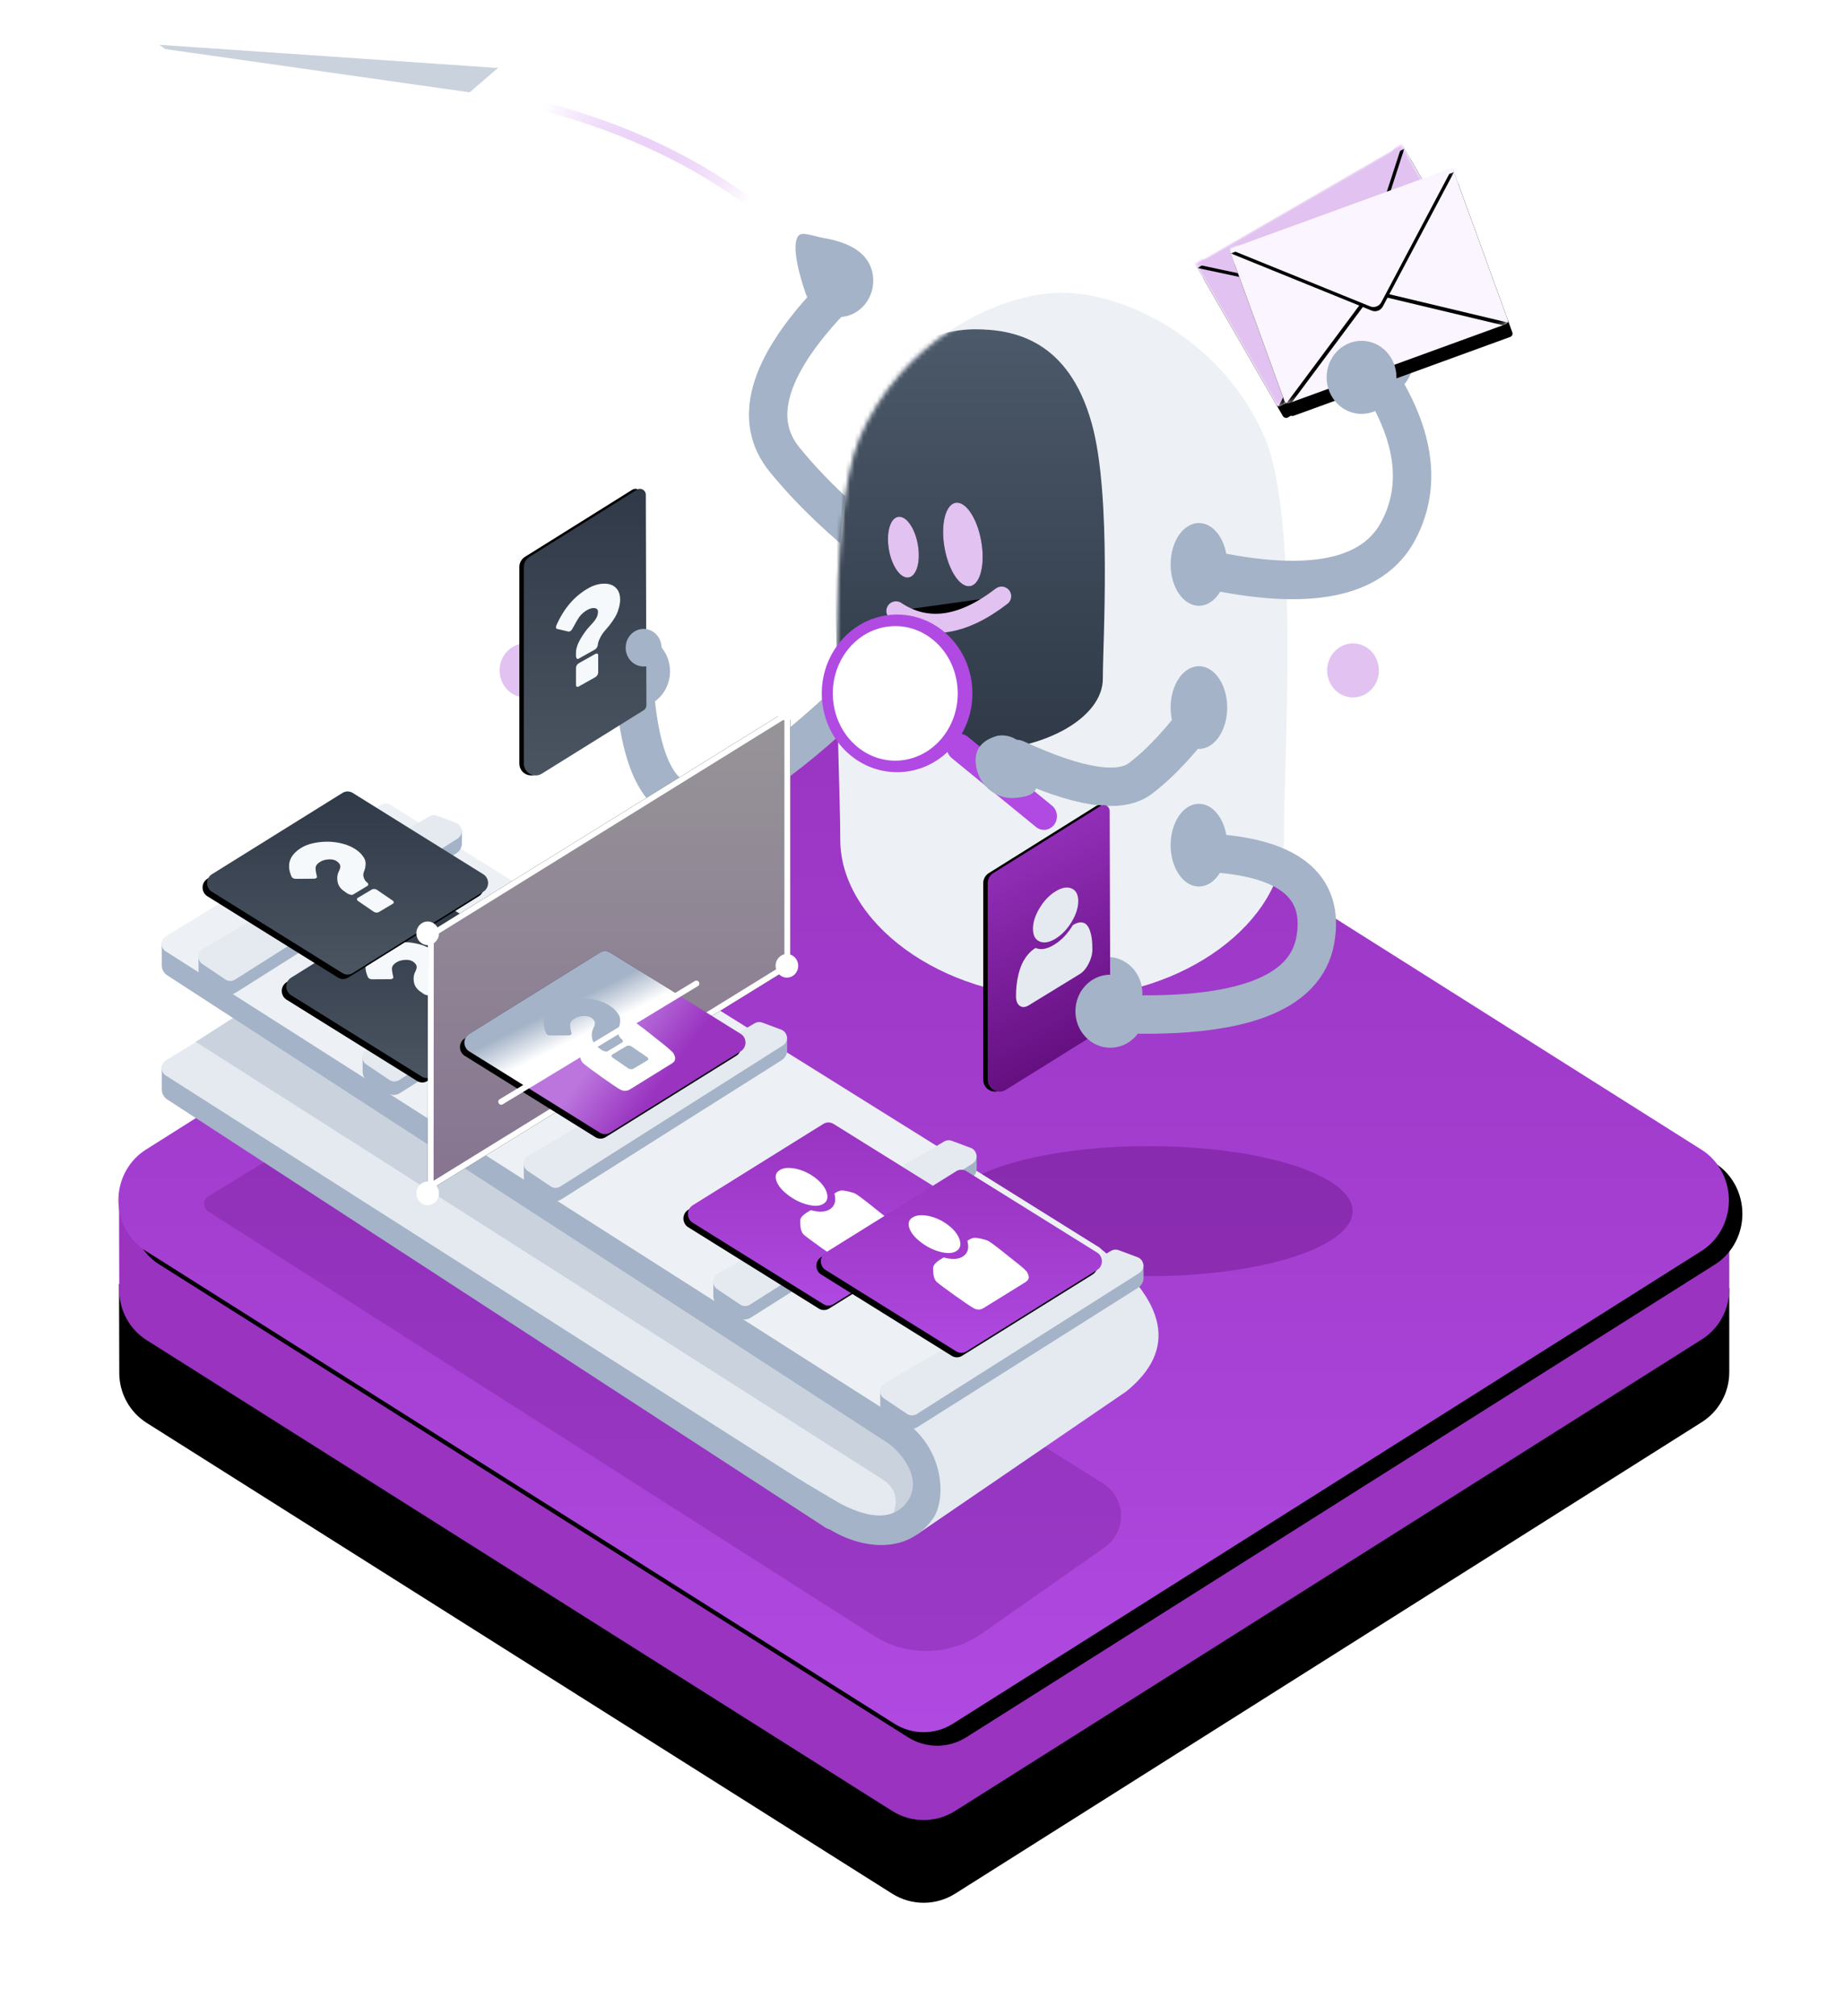 <?xml version="1.0" encoding="UTF-8"?>
<svg width="410px" height="448px" viewBox="0 0 410 448" version="1.1" xmlns="http://www.w3.org/2000/svg" xmlns:xlink="http://www.w3.org/1999/xlink">
    <!-- Generator: sketchtool 53.2 (72643) - https://sketchapp.com -->
    <title>8031B412-44FD-4F7D-B013-723CCD552C70</title>
    <desc>Created with sketchtool.</desc>
    <defs>
        <path d="M119.24,117.533 L310.466,74.305 L310.235,64.591 L323.48,77.837 C326.668,81.025 327.999,85.625 327.005,90.022 L283.723,281.484 C282.606,286.425 278.748,290.283 273.806,291.4 L82.666,334.609 C78.281,335.601 73.693,334.28 70.506,331.11 L56.495,317.172 L109.482,126.824 C110.778,122.167 114.526,118.599 119.24,117.533 Z" id="path-1"></path>
        <filter x="-12.0%" y="-12.0%" width="133.6%" height="133.7%" filterUnits="objectBoundingBox" id="filter-2">
            <feOffset dx="13" dy="13" in="SourceAlpha" result="shadowOffsetOuter1"></feOffset>
            <feGaussianBlur stdDeviation="13" in="shadowOffsetOuter1" result="shadowBlurOuter1"></feGaussianBlur>
            <feColorMatrix values="0 0 0 0 0   0 0 0 0 0   0 0 0 0 0  0 0 0 0.2 0" type="matrix" in="shadowBlurOuter1"></feColorMatrix>
        </filter>
        <linearGradient x1="50%" y1="104.562%" x2="50%" y2="3.6429193e-14%" id="linearGradient-3">
            <stop stop-color="#B04AE2" offset="0%"></stop>
            <stop stop-color="#9933C0" offset="100%"></stop>
        </linearGradient>
        <path d="M198.54,70.445 L365,175.522 C370.945,179.275 372.852,187.35 369.258,193.559 C368.205,195.38 366.743,196.906 365,198.007 L198.54,303.084 C194.54,305.609 189.528,305.609 185.528,303.084 L19.068,198.007 C13.123,194.254 11.216,186.178 14.809,179.969 C15.863,178.149 17.324,176.623 19.068,175.522 L185.528,70.445 C189.528,67.92 194.54,67.92 198.54,70.445 Z" id="path-4"></path>
        <filter x="-5.0%" y="-7.6%" width="111.7%" height="117.8%" filterUnits="objectBoundingBox" id="filter-5">
            <feOffset dx="3" dy="3" in="SourceAlpha" result="shadowOffsetOuter1"></feOffset>
            <feGaussianBlur stdDeviation="6.5" in="shadowOffsetOuter1" result="shadowBlurOuter1"></feGaussianBlur>
            <feColorMatrix values="0 0 0 0 0   0 0 0 0 0   0 0 0 0 0  0 0 0 0.1 0" type="matrix" in="shadowBlurOuter1"></feColorMatrix>
        </filter>
        <linearGradient x1="50%" y1="0%" x2="50%" y2="100%" id="linearGradient-6">
            <stop stop-color="#2F3947" offset="0%"></stop>
            <stop stop-color="#4B5562" offset="100%"></stop>
        </linearGradient>
        <path d="M82.696,230.211 L111.749,248.298 C112.786,248.944 113.119,250.334 112.492,251.402 C112.308,251.716 112.053,251.978 111.749,252.168 L82.696,270.255 C81.998,270.689 81.123,270.689 80.425,270.255 L51.372,252.168 C50.334,251.522 50.002,250.132 50.629,249.063 C50.813,248.75 51.068,248.487 51.372,248.298 L80.425,230.211 C81.123,229.776 81.998,229.776 82.696,230.211 Z" id="path-7"></path>
        <filter x="-6.4%" y="-9.8%" width="116.0%" height="124.6%" filterUnits="objectBoundingBox" id="filter-8">
            <feOffset dx="1" dy="1" in="SourceAlpha" result="shadowOffsetOuter1"></feOffset>
            <feGaussianBlur stdDeviation="1.5" in="shadowOffsetOuter1" result="shadowBlurOuter1"></feGaussianBlur>
            <feColorMatrix values="0 0 0 0 0   0 0 0 0 0   0 0 0 0 0  0 0 0 0.2 0" type="matrix" in="shadowBlurOuter1"></feColorMatrix>
        </filter>
        <path d="M65.087,207.223 L94.14,225.309 C95.177,225.955 95.51,227.345 94.883,228.414 C94.699,228.727 94.444,228.99 94.14,229.179 L65.087,247.266 C64.389,247.701 63.514,247.701 62.816,247.266 L33.763,229.179 C32.725,228.533 32.392,227.143 33.02,226.075 C33.204,225.761 33.459,225.499 33.763,225.309 L62.816,207.223 C63.514,206.788 64.389,206.788 65.087,207.223 Z" id="path-9"></path>
        <filter x="-1.6%" y="-2.5%" width="106.4%" height="109.8%" filterUnits="objectBoundingBox" id="filter-10">
            <feOffset dx="1" dy="1" in="SourceAlpha" result="shadowOffsetOuter1"></feOffset>
            <feGaussianBlur stdDeviation="0.5" in="shadowOffsetOuter1" result="shadowBlurOuter1"></feGaussianBlur>
            <feColorMatrix values="0 0 0 0 0   0 0 0 0 0   0 0 0 0 0  0 0 0 0.2 0" type="matrix" in="shadowBlurOuter1"></feColorMatrix>
        </filter>
        <linearGradient x1="50%" y1="104.562%" x2="50%" y2="0%" id="linearGradient-11">
            <stop stop-color="#B04AE2" offset="0%"></stop>
            <stop stop-color="#9933C0" offset="100%"></stop>
        </linearGradient>
        <path d="M32.384,0.326 L61.437,18.413 C62.474,19.059 62.807,20.449 62.18,21.517 C61.996,21.831 61.741,22.093 61.437,22.283 L32.384,40.369 C31.686,40.804 30.811,40.804 30.113,40.369 L1.06,22.283 C0.022,21.637 -0.31,20.247 0.317,19.178 C0.501,18.865 0.756,18.602 1.06,18.413 L30.113,0.326 C30.811,-0.109 31.686,-0.109 32.384,0.326 Z" id="path-12"></path>
        <filter x="-6.4%" y="-9.8%" width="116.0%" height="124.6%" filterUnits="objectBoundingBox" id="filter-13">
            <feOffset dx="1" dy="1" in="SourceAlpha" result="shadowOffsetOuter1"></feOffset>
            <feGaussianBlur stdDeviation="1.5" in="shadowOffsetOuter1" result="shadowBlurOuter1"></feGaussianBlur>
            <feColorMatrix values="0 0 0 0 0   0 0 0 0 0   0 0 0 0 0  0 0 0 0.2 0" type="matrix" in="shadowBlurOuter1"></feColorMatrix>
        </filter>
        <path d="M32.384,0.326 L61.437,18.413 C62.474,19.059 62.807,20.449 62.18,21.517 C61.996,21.831 61.741,22.093 61.437,22.283 L32.384,40.369 C31.686,40.804 30.811,40.804 30.113,40.369 L1.06,22.283 C0.022,21.637 -0.31,20.247 0.317,19.178 C0.501,18.865 0.756,18.602 1.06,18.413 L30.113,0.326 C30.811,-0.109 31.686,-0.109 32.384,0.326 Z" id="path-14"></path>
        <filter x="-1.6%" y="-2.5%" width="106.4%" height="109.8%" filterUnits="objectBoundingBox" id="filter-15">
            <feOffset dx="1" dy="1" in="SourceAlpha" result="shadowOffsetOuter1"></feOffset>
            <feGaussianBlur stdDeviation="0.5" in="shadowOffsetOuter1" result="shadowBlurOuter1"></feGaussianBlur>
            <feColorMatrix values="0 0 0 0 0   0 0 0 0 0   0 0 0 0 0  0 0 0 0.2 0" type="matrix" in="shadowBlurOuter1"></feColorMatrix>
        </filter>
        <linearGradient x1="50%" y1="0%" x2="50%" y2="100%" id="linearGradient-16">
            <stop stop-color="#2F3947" offset="0%"></stop>
            <stop stop-color="#4B5562" offset="100%"></stop>
        </linearGradient>
        <path d="M1.235,16.178 L25.109,1.253 C25.724,0.868 26.534,1.055 26.919,1.67 C27.049,1.878 27.118,2.118 27.119,2.363 L27.247,49.155 C27.248,49.61 27.014,50.033 26.628,50.274 L4.016,64.349 C2.784,65.115 1.164,64.738 0.397,63.507 C0.137,63.09 8.70919042e-13,62.609 8.70858941e-13,62.118 L8.58424443e-13,18.405 C8.5710683e-13,17.5 0.467,16.658 1.235,16.178 Z" id="path-17"></path>
        <filter x="-22.0%" y="-6.0%" width="136.7%" height="111.8%" filterUnits="objectBoundingBox" id="filter-18">
            <feOffset dx="-1" dy="0" in="SourceAlpha" result="shadowOffsetOuter1"></feOffset>
            <feGaussianBlur stdDeviation="1.5" in="shadowOffsetOuter1" result="shadowBlurOuter1"></feGaussianBlur>
            <feColorMatrix values="0 0 0 0 0   0 0 0 0 0   0 0 0 0 0  0 0 0 0.2 0" type="matrix" in="shadowBlurOuter1"></feColorMatrix>
        </filter>
        <path d="M50.651,157.091 C77.891,157.091 99.973,140.123 99.973,121.96 C99.973,103.797 103.455,50.791 95.736,32.685 C86.701,11.491 65.341,0.427 50.651,0.427 C36.011,0.427 14.692,11.575 5.659,32.685 C-2.115,50.854 1.329,103.797 1.329,121.96 C1.329,140.123 23.411,157.091 50.651,157.091 Z" id="path-19"></path>
        <linearGradient x1="50%" y1="-55.323%" x2="50%" y2="100%" id="linearGradient-21">
            <stop stop-color="#5C6B7D" offset="0%"></stop>
            <stop stop-color="#2F3947" offset="100%"></stop>
        </linearGradient>
        <path d="M0.542,21.819 C6.533,27.516 14.43,27.8 24.234,22.673" id="path-22"></path>
        <filter x="-50.7%" y="-267.2%" width="200.9%" height="614.8%" filterUnits="objectBoundingBox" id="filter-23">
            <feMorphology radius="2.135" operator="dilate" in="SourceAlpha" result="shadowSpreadOuter1"></feMorphology>
            <feOffset dx="0" dy="0" in="shadowSpreadOuter1" result="shadowOffsetOuter1"></feOffset>
            <feMorphology radius="2.135" operator="erode" in="SourceAlpha" result="shadowInner"></feMorphology>
            <feOffset dx="0" dy="0" in="shadowInner" result="shadowInner"></feOffset>
            <feComposite in="shadowOffsetOuter1" in2="shadowInner" operator="out" result="shadowOffsetOuter1"></feComposite>
            <feGaussianBlur stdDeviation="3" in="shadowOffsetOuter1" result="shadowBlurOuter1"></feGaussianBlur>
            <feColorMatrix values="0 0 0 0 0.732   0 0 0 0 0.46   0 0 0 0 0.865  0 0 0 1 0" type="matrix" in="shadowBlurOuter1"></feColorMatrix>
        </filter>
        <ellipse id="path-24" cx="17.761" cy="9.855" rx="4.148" ry="9.4"></ellipse>
        <filter x="-108.5%" y="-47.9%" width="317.0%" height="195.7%" filterUnits="objectBoundingBox" id="filter-25">
            <feOffset dx="0" dy="0" in="SourceAlpha" result="shadowOffsetOuter1"></feOffset>
            <feGaussianBlur stdDeviation="3" in="shadowOffsetOuter1" result="shadowBlurOuter1"></feGaussianBlur>
            <feColorMatrix values="0 0 0 0 0.732   0 0 0 0 0.46   0 0 0 0 0.865  0 0 0 1 0" type="matrix" in="shadowBlurOuter1"></feColorMatrix>
        </filter>
        <ellipse id="path-26" cx="4.627" cy="8.146" rx="3.268" ry="6.836"></ellipse>
        <filter x="-137.7%" y="-65.8%" width="375.4%" height="231.7%" filterUnits="objectBoundingBox" id="filter-27">
            <feOffset dx="0" dy="0" in="SourceAlpha" result="shadowOffsetOuter1"></feOffset>
            <feGaussianBlur stdDeviation="3" in="shadowOffsetOuter1" result="shadowBlurOuter1"></feGaussianBlur>
            <feColorMatrix values="0 0 0 0 0.732   0 0 0 0 0.46   0 0 0 0 0.865  0 0 0 1 0" type="matrix" in="shadowBlurOuter1"></feColorMatrix>
        </filter>
        <ellipse id="path-28" cx="6.862" cy="9.199" rx="6.289" ry="9.195"></ellipse>
        <rect id="path-30" x="0" y="0" width="53.131" height="36.821" rx="0.788"></rect>
        <filter x="-11.3%" y="-8.1%" width="122.6%" height="132.6%" filterUnits="objectBoundingBox" id="filter-32">
            <feOffset dx="0" dy="3" in="SourceAlpha" result="shadowOffsetOuter1"></feOffset>
            <feGaussianBlur stdDeviation="1.5" in="shadowOffsetOuter1" result="shadowBlurOuter1"></feGaussianBlur>
            <feColorMatrix values="0 0 0 0 0.294   0 0 0 0 0.333   0 0 0 0 0.384  0 0 0 0.2 0" type="matrix" in="shadowBlurOuter1"></feColorMatrix>
        </filter>
        <polygon id="path-33" points="-6.74142558e-17 -1.782 26.566 19.405 -6.74142558e-17 36.821"></polygon>
        <filter x="-7.5%" y="-2.6%" width="115.1%" height="110.4%" filterUnits="objectBoundingBox" id="filter-34">
            <feOffset dx="0" dy="1" in="SourceAlpha" result="shadowOffsetOuter1"></feOffset>
            <feGaussianBlur stdDeviation="0.5" in="shadowOffsetOuter1" result="shadowBlurOuter1"></feGaussianBlur>
            <feColorMatrix values="0 0 0 0 0   0 0 0 0 0.184   0 0 0 0 0.396  0 0 0 0.1 0" type="matrix" in="shadowBlurOuter1"></feColorMatrix>
        </filter>
        <polygon id="path-35" points="53.131 -1.841 26.566 19.272 53.131 36.762"></polygon>
        <filter x="-7.5%" y="-2.6%" width="115.1%" height="110.4%" filterUnits="objectBoundingBox" id="filter-36">
            <feOffset dx="0" dy="1" in="SourceAlpha" result="shadowOffsetOuter1"></feOffset>
            <feGaussianBlur stdDeviation="0.5" in="shadowOffsetOuter1" result="shadowBlurOuter1"></feGaussianBlur>
            <feColorMatrix values="0 0 0 0 0   0 0 0 0 0.184   0 0 0 0 0.396  0 0 0 0.1 0" type="matrix" in="shadowBlurOuter1"></feColorMatrix>
        </filter>
        <path d="M53.131,0 L0,0 L25.247,22.746 C25.996,23.421 27.135,23.421 27.885,22.746 L53.131,0 Z" id="path-37"></path>
        <filter x="-20.7%" y="-41.8%" width="141.4%" height="189.1%" filterUnits="objectBoundingBox" id="filter-38">
            <feOffset dx="0" dy="1" in="SourceAlpha" result="shadowOffsetOuter1"></feOffset>
            <feGaussianBlur stdDeviation="3.5" in="shadowOffsetOuter1" result="shadowBlurOuter1"></feGaussianBlur>
            <feColorMatrix values="0 0 0 0 0.188   0 0 0 0 0.039   0 0 0 0 0.231  0 0 0 0.3 0" type="matrix" in="shadowBlurOuter1"></feColorMatrix>
        </filter>
        <rect id="path-39" x="0" y="0" width="52.828" height="36.704" rx="0.788"></rect>
        <filter x="-11.4%" y="-8.2%" width="122.7%" height="132.7%" filterUnits="objectBoundingBox" id="filter-41">
            <feOffset dx="0" dy="3" in="SourceAlpha" result="shadowOffsetOuter1"></feOffset>
            <feGaussianBlur stdDeviation="1.5" in="shadowOffsetOuter1" result="shadowBlurOuter1"></feGaussianBlur>
            <feColorMatrix values="0 0 0 0 0.294   0 0 0 0 0.333   0 0 0 0 0.384  0 0 0 0.2 0" type="matrix" in="shadowBlurOuter1"></feColorMatrix>
        </filter>
        <polygon id="path-42" points="-6.70290315e-17 -1.776 26.414 19.344 -6.70290315e-17 36.704"></polygon>
        <filter x="-18.9%" y="-10.4%" width="137.9%" height="126.0%" filterUnits="objectBoundingBox" id="filter-43">
            <feOffset dx="0" dy="1" in="SourceAlpha" result="shadowOffsetOuter1"></feOffset>
            <feGaussianBlur stdDeviation="1.5" in="shadowOffsetOuter1" result="shadowBlurOuter1"></feGaussianBlur>
            <feColorMatrix values="0 0 0 0 0.188   0 0 0 0 0.039   0 0 0 0 0.231  0 0 0 0.3 0" type="matrix" in="shadowBlurOuter1"></feColorMatrix>
        </filter>
        <polygon id="path-44" points="52.828 -1.835 26.414 19.211 52.828 36.645"></polygon>
        <filter x="-18.9%" y="-10.4%" width="137.9%" height="126.0%" filterUnits="objectBoundingBox" id="filter-45">
            <feOffset dx="0" dy="1" in="SourceAlpha" result="shadowOffsetOuter1"></feOffset>
            <feGaussianBlur stdDeviation="1.5" in="shadowOffsetOuter1" result="shadowBlurOuter1"></feGaussianBlur>
            <feColorMatrix values="0 0 0 0 0.188   0 0 0 0 0.039   0 0 0 0 0.231  0 0 0 0.3 0" type="matrix" in="shadowBlurOuter1"></feColorMatrix>
        </filter>
        <path d="M52.828,0 L0,0 L25.093,22.665 C25.843,23.342 26.984,23.342 27.735,22.665 L52.828,0 Z" id="path-46"></path>
        <filter x="-20.8%" y="-41.9%" width="141.6%" height="189.3%" filterUnits="objectBoundingBox" id="filter-47">
            <feOffset dx="0" dy="1" in="SourceAlpha" result="shadowOffsetOuter1"></feOffset>
            <feGaussianBlur stdDeviation="3.5" in="shadowOffsetOuter1" result="shadowBlurOuter1"></feGaussianBlur>
            <feColorMatrix values="0 0 0 0 0.188   0 0 0 0 0.039   0 0 0 0 0.231  0 0 0 0.3 0" type="matrix" in="shadowBlurOuter1"></feColorMatrix>
        </filter>
        <ellipse id="path-48" cx="6.862" cy="9.567" rx="6.289" ry="9.195"></ellipse>
        <linearGradient x1="69.242%" y1="126.172%" x2="41.449%" y2="1.72254642e-14%" id="linearGradient-50">
            <stop stop-color="#4E0065" offset="0%"></stop>
            <stop stop-color="#9933C0" offset="100%"></stop>
        </linearGradient>
        <path d="M1.235,16.178 L25.109,1.253 C25.724,0.868 26.534,1.055 26.919,1.67 C27.049,1.878 27.118,2.118 27.119,2.363 L27.247,49.155 C27.248,49.61 27.014,50.033 26.628,50.274 L4.016,64.349 C2.784,65.115 1.164,64.738 0.397,63.507 C0.137,63.09 1.51591349e-14,62.609 1.50990331e-14,62.118 L2.66453526e-15,18.405 C2.5536138e-15,17.5 0.467,16.658 1.235,16.178 Z" id="path-51"></path>
        <filter x="-22.0%" y="-6.0%" width="136.7%" height="111.8%" filterUnits="objectBoundingBox" id="filter-52">
            <feOffset dx="-1" dy="0" in="SourceAlpha" result="shadowOffsetOuter1"></feOffset>
            <feGaussianBlur stdDeviation="1.5" in="shadowOffsetOuter1" result="shadowBlurOuter1"></feGaussianBlur>
            <feColorMatrix values="0 0 0 0 0   0 0 0 0 0   0 0 0 0 0  0 0 0 0.2 0" type="matrix" in="shadowBlurOuter1"></feColorMatrix>
        </filter>
        <ellipse id="path-53" cx="15.522" cy="16.236" rx="15.522" ry="16.236"></ellipse>
        <linearGradient x1="100%" y1="100%" x2="100%" y2="-14.327%" id="linearGradient-55">
            <stop stop-color="#E1C2F1" offset="0%"></stop>
            <stop stop-color="#FFFFFF" offset="100%"></stop>
        </linearGradient>
        <polygon id="path-56" points="2.559 52.552 83.145 2.611 83.145 60.145 2.516 109.897"></polygon>
        <filter x="-24.2%" y="-20.4%" width="148.4%" height="138.9%" filterUnits="objectBoundingBox" id="filter-57">
            <feOffset dx="0" dy="0" in="SourceAlpha" result="shadowOffsetOuter1"></feOffset>
            <feGaussianBlur stdDeviation="6.5" in="shadowOffsetOuter1" result="shadowBlurOuter1"></feGaussianBlur>
            <feComposite in="shadowBlurOuter1" in2="SourceAlpha" operator="out" result="shadowBlurOuter1"></feComposite>
            <feColorMatrix values="0 0 0 0 0.884   0 0 0 0 0.76   0 0 0 0 0.944  0 0 0 1 0" type="matrix" in="shadowBlurOuter1"></feColorMatrix>
        </filter>
        <linearGradient x1="48.994%" y1="50.485%" x2="25.005%" y2="62.062%" id="linearGradient-58">
            <stop stop-color="#BB75DD" offset="0%"></stop>
            <stop stop-color="#9933C0" offset="100%"></stop>
        </linearGradient>
        <path d="M32.384,0.326 L61.437,18.413 C62.474,19.059 62.807,20.449 62.18,21.517 C61.996,21.831 61.741,22.093 61.437,22.283 L32.384,40.369 C31.686,40.804 30.811,40.804 30.113,40.369 L1.06,22.283 C0.022,21.637 -0.31,20.247 0.317,19.178 C0.501,18.865 0.756,18.602 1.06,18.413 L30.113,0.326 C30.811,-0.109 31.686,-0.109 32.384,0.326 Z" id="path-59"></path>
        <filter x="-1.6%" y="-2.5%" width="106.4%" height="109.8%" filterUnits="objectBoundingBox" id="filter-60">
            <feOffset dx="1" dy="1" in="SourceAlpha" result="shadowOffsetOuter1"></feOffset>
            <feGaussianBlur stdDeviation="0.5" in="shadowOffsetOuter1" result="shadowBlurOuter1"></feGaussianBlur>
            <feColorMatrix values="0 0 0 0 0   0 0 0 0 0   0 0 0 0 0  0 0 0 0.2 0" type="matrix" in="shadowBlurOuter1"></feColorMatrix>
        </filter>
        <linearGradient x1="35.993%" y1="55.369%" x2="50%" y2="37.523%" id="linearGradient-61">
            <stop stop-color="#FFFFFF" offset="0%"></stop>
            <stop stop-color="#A4B3C7" offset="100%"></stop>
        </linearGradient>
        <path d="M17.684,0.326 L46.736,18.413 C47.774,19.059 48.107,20.449 47.48,21.517 C47.296,21.831 47.041,22.093 46.736,22.283 C41.029,25.836 36.748,28.501 33.894,30.278 L4.40536496e-13,9.852 C2.975,8 8.112,4.825 15.412,0.326 C16.111,-0.109 16.985,-0.109 17.684,0.326 Z" id="path-62"></path>
        <filter x="-15.7%" y="-24.8%" width="131.4%" height="149.5%" filterUnits="objectBoundingBox" id="filter-64">
            <feOffset dx="0" dy="0" in="SourceAlpha" result="shadowOffsetOuter1"></feOffset>
            <feGaussianBlur stdDeviation="2.5" in="shadowOffsetOuter1" result="shadowBlurOuter1"></feGaussianBlur>
            <feColorMatrix values="0 0 0 0 1   0 0 0 0 1   0 0 0 0 1  0 0 0 1 0" type="matrix" in="shadowBlurOuter1"></feColorMatrix>
        </filter>
        <path d="M8.176,33.498 L51.57,7.225" id="path-65"></path>
        <filter x="-19.4%" y="-32.0%" width="138.7%" height="164.0%" filterUnits="objectBoundingBox" id="filter-66">
            <feMorphology radius="0.657" operator="dilate" in="SourceAlpha" result="shadowSpreadOuter1"></feMorphology>
            <feOffset dx="0" dy="0" in="shadowSpreadOuter1" result="shadowOffsetOuter1"></feOffset>
            <feMorphology radius="1" operator="erode" in="SourceAlpha" result="shadowInner"></feMorphology>
            <feOffset dx="0" dy="0" in="shadowInner" result="shadowInner"></feOffset>
            <feComposite in="shadowOffsetOuter1" in2="shadowInner" operator="out" result="shadowOffsetOuter1"></feComposite>
            <feGaussianBlur stdDeviation="2.5" in="shadowOffsetOuter1" result="shadowBlurOuter1"></feGaussianBlur>
            <feColorMatrix values="0 0 0 0 1   0 0 0 0 1   0 0 0 0 1  0 0 0 1 0" type="matrix" in="shadowBlurOuter1"></feColorMatrix>
        </filter>
        <filter x="-11.0%" y="-9.0%" width="121.1%" height="117.9%" filterUnits="objectBoundingBox" id="filter-67">
            <feOffset dx="0" dy="1" in="SourceAlpha" result="shadowOffsetOuter1"></feOffset>
            <feGaussianBlur stdDeviation="1.5" in="shadowOffsetOuter1" result="shadowBlurOuter1"></feGaussianBlur>
            <feColorMatrix values="0 0 0 0 0   0 0 0 0 0   0 0 0 0 0  0 0 0 0.2 0" type="matrix" in="shadowBlurOuter1" result="shadowMatrixOuter1"></feColorMatrix>
            <feMerge>
                <feMergeNode in="shadowMatrixOuter1"></feMergeNode>
                <feMergeNode in="SourceGraphic"></feMergeNode>
            </feMerge>
        </filter>
        <linearGradient x1="95.108%" y1="62.423%" x2="0%" y2="37.577%" id="linearGradient-68">
            <stop stop-color="#B04AE2" stop-opacity="0" offset="0%"></stop>
            <stop stop-color="#FFFFFF" offset="100%"></stop>
        </linearGradient>
    </defs>
    <g id="Page-1" stroke="none" stroke-width="1" fill="none" fill-rule="evenodd">
        <g id="Platform" transform="translate(-875, -2224)">
            <g id="Icons-/-Illustrations-/-Islands-/-Marketing" transform="translate(850, 2333)">
                <ellipse id="Oval-Copy-3" fill="#E1C2F1" cx="325.833" cy="40" rx="5.75" ry="6"></ellipse>
                <ellipse id="Oval-Copy-5" fill="#E1C2F1" cx="141.833" cy="40" rx="5.75" ry="6"></ellipse>
                <g id="Product-island-/-Marketing-Automation" transform="translate(38.333, -140)" stroke-width="1">
                    <g id="Group-37">
                        <g id="Group-2-Copy-11" transform="translate(0, 111.002)">
                            <g id="Rectangle-26-Copy-16" transform="translate(191.911, 199.762) rotate(45) translate(-191.911, -199.762) ">
                                <use fill="black" fill-opacity="1" filter="url(#filter-2)" xlink:href="#path-1"></use>
                                <use fill="#9933C0" fill-rule="evenodd" xlink:href="#path-1"></use>
                            </g>
                            <g id="Rectangle-26-Copy-16">
                                <use fill="black" fill-opacity="1" filter="url(#filter-5)" xlink:href="#path-4"></use>
                                <use fill="url(#linearGradient-3)" fill-rule="evenodd" xlink:href="#path-4"></use>
                            </g>
                            <path d="M32.946,189.226 L180.95,283.522 C188.345,288.234 197.852,288.025 205.034,282.993 L232.284,263.9 C236.146,261.194 237.083,255.869 234.377,252.007 C233.719,251.068 232.879,250.271 231.906,249.663 L82.886,156.648 C82.253,156.252 81.451,156.249 80.815,156.638 L32.977,185.883 C32.048,186.451 31.756,187.664 32.323,188.592 C32.48,188.848 32.693,189.065 32.946,189.226 Z" id="Path-9-Copy-7" fill="#4E0065" opacity="0.2"></path>
                            <ellipse id="Oval" fill="#4E0065" opacity="0.3" cx="242.126" cy="189.163" rx="45.281" ry="14.45"></ellipse>
                        </g>
                        <g id="Group-31" transform="translate(22.64, 209.524)">
                            <path d="M-8.24229573e-13,58.456 L196.217,119.248 L196.217,127.728 C196.217,128.588 195.796,129.393 195.09,129.884 L150.489,160.931 C149.611,161.541 148.452,161.56 147.556,160.977 L1.195,65.816 C0.45,65.331 -8.11784649e-13,64.502 -8.12683254e-13,63.613 L-8.24229573e-13,58.456 Z" id="Rectangle-Copy-30" fill="#A4B3C7"></path>
                            <path d="M0.872,60.491 L159.984,161.863 C160.656,162.292 161.52,162.273 162.173,161.815 L208.339,129.469 C209.23,128.844 209.446,127.615 208.822,126.724 C208.67,126.507 208.476,126.323 208.252,126.183 L50.812,27.912 C50.179,27.517 49.377,27.513 48.741,27.902 L0.903,57.148 C-0.026,57.715 -0.318,58.928 0.25,59.857 C0.406,60.113 0.619,60.33 0.872,60.491 Z" id="Path-9-Copy-5" fill="#E4EAF0"></path>
                            <path d="M7.547,53.023 L160.469,150.399 C163.18,152.24 163.859,154.871 162.506,158.292 L200.546,126.783 C201.384,126.089 201.5,124.847 200.806,124.008 C200.7,123.88 200.578,123.766 200.443,123.668 L59.043,21.485 C58.386,21.011 57.507,20.987 56.825,21.424 L7.547,53.023 Z" id="Path-9-Copy-6" fill="#CAD2DD"></path>
                            <path d="M1.70530257e-13,30.87 L208.806,99.593 L208.806,108.073 C208.806,108.933 208.386,109.738 207.68,110.229 L163.076,141.277 C162.2,141.887 161.042,141.906 160.146,141.325 L1.198,38.229 C0.451,37.745 1.72810944e-13,36.915 1.72306613e-13,36.025 L1.70530257e-13,30.87 Z" id="Rectangle" fill="#A4B3C7"></path>
                            <path d="M160.998,134.647 C161.418,134.209 177.14,122.167 208.166,98.522 C223.679,110.783 225.775,121.511 214.455,130.706 L167.916,162.496 L169.174,146.47 C163.304,139.026 160.579,135.085 160.998,134.647 Z" id="Combined-Shape" fill="#E4EAF0"></path>
                            <path d="M165.401,155.665 C169.803,150.411 164.143,143.842 160.998,141.872 L140.874,128.736 L144.001,124.138 C148.26,126.773 155.515,132.06 162.885,135.961 C174.054,141.872 174.63,154.486 171.487,158.949 C165.474,167.488 154.69,165.517 147.791,160.92 C147.021,160.801 143.248,156.203 136.471,147.126 L150.883,155.665 C157.627,159.168 162.466,159.168 165.401,155.665 Z" id="Oval" fill="#A4B3C7"></path>
                            <path d="M0.872,32.905 L161.094,134.985 L208.339,101.882 C209.23,101.258 209.446,100.029 208.822,99.138 C208.67,98.921 208.476,98.737 208.252,98.597 L50.812,0.326 C50.179,-0.069 49.377,-0.073 48.741,0.316 L0.903,29.562 C-0.026,30.129 -0.318,31.342 0.25,32.271 C0.406,32.526 0.619,32.743 0.872,32.905 Z" id="Path-9" fill="#EDF1F5"></path>
                            <path d="M8.176,33.74 L66.724,5.911 L66.724,8.903 C66.724,9.804 66.262,10.643 65.499,11.124 L16.469,42.081 C15.626,42.613 14.555,42.623 13.703,42.106 L9.44,39.519 C8.655,39.043 8.176,38.191 8.176,37.273 L8.176,33.74 Z" id="Rectangle" fill="#A4B3C7"></path>
                            <path d="M44.652,56.072 L103.2,28.243 L103.2,31.234 C103.2,32.136 102.738,32.974 101.975,33.456 L52.945,64.413 C52.102,64.945 51.031,64.955 50.179,64.438 L45.916,61.851 C45.131,61.375 44.652,60.523 44.652,59.605 L44.652,56.072 Z" id="Rectangle-Copy-22" fill="#A4B3C7"></path>
                            <path d="M80.499,79.717 L139.047,51.888 L139.047,54.88 C139.047,55.781 138.585,56.62 137.823,57.101 L88.792,88.058 C87.95,88.59 86.879,88.6 86.027,88.083 L81.764,85.496 C80.979,85.02 80.499,84.168 80.499,83.25 L80.499,79.717 Z" id="Rectangle-Copy-23" fill="#A4B3C7"></path>
                            <path d="M122.635,105.99 L181.184,78.161 L181.184,81.152 C181.184,82.054 180.721,82.892 179.959,83.374 L130.929,114.331 C130.086,114.863 129.015,114.873 128.163,114.356 L123.9,111.769 C123.115,111.293 122.635,110.441 122.635,109.523 L122.635,105.99 Z" id="Rectangle-Copy-24" fill="#A4B3C7"></path>
                            <path d="M159.741,130.292 L218.289,102.463 L218.289,105.454 C218.289,106.356 217.826,107.194 217.064,107.676 L168.034,138.633 C167.191,139.165 166.12,139.175 165.268,138.658 L161.005,136.071 C160.22,135.595 159.741,134.743 159.741,133.825 L159.741,130.292 Z" id="Rectangle-Copy-25" fill="#A4B3C7"></path>
                            <path d="M9.008,35.719 L14.138,39.163 C14.786,39.598 15.631,39.609 16.29,39.191 L65.77,7.849 C66.689,7.266 66.962,6.049 66.38,5.13 C66.15,4.766 65.807,4.488 65.404,4.338 L61.194,2.768 C60.64,2.561 60.022,2.614 59.511,2.913 L9.112,32.382 C8.173,32.931 7.856,34.138 8.406,35.078 C8.556,35.334 8.762,35.553 9.008,35.719 Z" id="Path-9" fill="#E4EAF0"></path>
                            <path d="M45.485,58.051 L50.614,61.494 C51.262,61.93 52.107,61.941 52.767,61.523 L102.246,30.18 C103.165,29.598 103.438,28.381 102.856,27.461 C102.626,27.098 102.283,26.82 101.88,26.67 L97.67,25.099 C97.116,24.892 96.498,24.946 95.987,25.244 L45.588,54.714 C44.649,55.263 44.333,56.47 44.882,57.409 C45.032,57.666 45.238,57.885 45.485,58.051 Z" id="Path-9-Copy" fill="#E4EAF0"></path>
                            <path d="M81.332,81.696 L86.461,85.14 C87.11,85.575 87.954,85.586 88.614,85.168 L138.093,53.826 C139.013,53.243 139.286,52.026 138.703,51.107 C138.473,50.743 138.13,50.465 137.727,50.315 L133.517,48.745 C132.963,48.538 132.345,48.591 131.834,48.89 L81.436,78.359 C80.496,78.908 80.18,80.115 80.729,81.055 C80.879,81.311 81.085,81.53 81.332,81.696 Z" id="Path-9-Copy-2" fill="#E4EAF0"></path>
                            <path d="M123.468,107.969 L128.597,111.412 C129.246,111.848 130.09,111.859 130.75,111.441 L180.23,80.098 C181.149,79.516 181.422,78.299 180.84,77.379 C180.609,77.016 180.267,76.738 179.864,76.587 L175.654,75.017 C175.099,74.81 174.481,74.864 173.97,75.162 L123.572,104.632 C122.632,105.181 122.316,106.388 122.865,107.327 C123.015,107.584 123.221,107.803 123.468,107.969 Z" id="Path-9-Copy-3" fill="#E4EAF0"></path>
                            <path d="M160.573,132.271 L165.702,135.714 C166.351,136.15 167.195,136.161 167.855,135.743 L217.335,104.4 C218.254,103.818 218.527,102.601 217.945,101.681 C217.715,101.318 217.372,101.04 216.969,100.89 L212.759,99.319 C212.204,99.112 211.586,99.166 211.076,99.464 L160.677,128.934 C159.737,129.483 159.421,130.69 159.971,131.629 C160.121,131.886 160.327,132.105 160.573,132.271 Z" id="Path-9-Copy-4" fill="#E4EAF0"></path>
                        </g>
                        <g id="Rectangle-26-Copy-18" transform="translate(81.56, 250.233) scale(-1, 1) translate(-81.56, -250.233) ">
                            <use fill="black" fill-opacity="1" filter="url(#filter-8)" xlink:href="#path-7"></use>
                            <use fill="url(#linearGradient-6)" fill-rule="evenodd" xlink:href="#path-7"></use>
                        </g>
                        <path d="M87.457,251.092 L90.94,253.47 C91.095,253.576 91.178,253.7 91.189,253.842 C91.201,253.983 91.136,254.096 90.997,254.179 L87.853,256.054 C87.713,256.137 87.533,256.17 87.312,256.153 C87.091,256.136 86.903,256.075 86.748,255.969 L83.265,253.583 C83.11,253.477 83.027,253.353 83.016,253.211 C83.005,253.069 83.069,252.957 83.209,252.874 L86.352,251.006 C86.492,250.923 86.672,250.89 86.893,250.907 C87.114,250.925 87.302,250.986 87.457,251.092 Z M82.818,242.163 C83.355,242.535 83.787,242.924 84.115,243.331 C84.443,243.737 84.666,244.095 84.784,244.403 C84.902,244.711 84.951,245.064 84.931,245.462 C84.911,245.861 84.869,246.166 84.806,246.377 C84.743,246.589 84.646,246.876 84.515,247.238 C84.376,247.618 84.391,248.028 84.562,248.466 C84.733,248.904 84.942,249.21 85.19,249.382 C85.359,249.499 85.467,249.644 85.513,249.816 C85.56,249.988 85.511,250.117 85.368,250.204 L82.141,252.152 C82.006,252.233 81.8,252.238 81.522,252.167 C81.244,252.096 81.011,251.994 80.822,251.863 L80.152,251.396 C79.327,250.822 78.841,250.105 78.694,249.246 C78.546,248.387 78.649,247.626 79,246.964 C79.261,246.46 79.359,246.04 79.295,245.706 C79.231,245.371 78.966,245.041 78.499,244.717 C78.082,244.427 77.506,244.297 76.771,244.326 C76.037,244.355 75.396,244.534 74.849,244.862 C74.266,245.211 73.926,245.601 73.829,246.033 C73.763,246.394 73.855,247.08 74.103,248.09 C74.146,248.271 74.086,248.409 73.925,248.506 C73.817,248.571 73.666,248.611 73.47,248.625 L69.402,248.649 C69.186,248.649 68.992,248.604 68.821,248.514 C68.649,248.423 68.535,248.311 68.478,248.178 C67.27,245.475 68.028,243.311 70.754,241.683 C71.471,241.255 72.346,240.93 73.381,240.71 C74.415,240.49 75.481,240.385 76.58,240.395 C77.68,240.404 78.788,240.559 79.906,240.858 C81.023,241.157 81.994,241.592 82.818,242.163 Z" id="" fill="#F6F9FB"></path>
                        <g id="Rectangle-26-Copy-19" transform="translate(63.951, 227.244) scale(-1, 1) translate(-63.951, -227.244) ">
                            <use fill="black" fill-opacity="1" filter="url(#filter-10)" xlink:href="#path-9"></use>
                            <use fill="url(#linearGradient-6)" fill-rule="evenodd" xlink:href="#path-9"></use>
                        </g>
                        <path d="M70.476,228.76 L73.96,231.139 C74.115,231.244 74.198,231.368 74.209,231.51 C74.22,231.652 74.156,231.764 74.016,231.848 L70.873,233.722 C70.733,233.805 70.553,233.839 70.332,233.822 C70.111,233.805 69.923,233.743 69.768,233.637 L66.285,231.251 C66.13,231.145 66.047,231.021 66.036,230.879 C66.024,230.738 66.089,230.625 66.228,230.542 L69.372,228.675 C69.512,228.592 69.692,228.559 69.913,228.576 C70.134,228.593 70.322,228.654 70.476,228.76 Z M65.838,219.832 C66.375,220.203 66.807,220.592 67.135,220.999 C67.463,221.406 67.686,221.763 67.804,222.071 C67.922,222.38 67.971,222.733 67.951,223.131 C67.93,223.529 67.889,223.834 67.826,224.046 C67.763,224.257 67.665,224.544 67.534,224.907 C67.395,225.287 67.411,225.696 67.582,226.134 C67.752,226.572 67.962,226.878 68.21,227.05 C68.379,227.168 68.487,227.312 68.533,227.484 C68.579,227.656 68.531,227.785 68.388,227.872 L65.16,229.82 C65.026,229.901 64.82,229.906 64.542,229.835 C64.264,229.764 64.03,229.663 63.842,229.531 L63.171,229.064 C62.347,228.49 61.861,227.773 61.714,226.914 C61.566,226.055 61.668,225.295 62.02,224.633 C62.281,224.128 62.379,223.709 62.315,223.374 C62.251,223.039 61.986,222.71 61.519,222.385 C61.102,222.096 60.526,221.965 59.791,221.995 C59.056,222.024 58.415,222.202 57.869,222.53 C57.286,222.879 56.946,223.27 56.848,223.701 C56.783,224.062 56.875,224.748 57.123,225.758 C57.165,225.939 57.106,226.078 56.945,226.175 C56.837,226.239 56.685,226.279 56.489,226.293 L52.421,226.317 C52.206,226.318 52.012,226.273 51.841,226.182 C51.669,226.091 51.555,225.98 51.497,225.846 C50.289,223.143 51.048,220.979 53.773,219.351 C54.491,218.923 55.366,218.599 56.4,218.379 C57.434,218.158 58.501,218.053 59.6,218.063 C60.699,218.072 61.808,218.227 62.925,218.526 C64.043,218.826 65.014,219.261 65.838,219.832 Z" id="" fill="#F6F9FB"></path>
                        <g id="Group-33" transform="translate(139.616, 280.46)">
                            <g id="Rectangle-26-Copy-20" transform="translate(31.248, 20.348) scale(-1, 1) translate(-31.248, -20.348) ">
                                <use fill="black" fill-opacity="1" filter="url(#filter-13)" xlink:href="#path-12"></use>
                                <use fill="url(#linearGradient-11)" fill-rule="evenodd" xlink:href="#path-12"></use>
                            </g>
                            <path d="M45.91,22.834 C46.254,23.535 46.539,24.302 45.53,24.959 L36.476,30.562 C35.987,30.898 35.214,31.332 34.171,30.87 C33.126,30.413 26.504,25.616 25.785,24.959 C25.065,24.302 24.967,23.072 24.967,21.872 C24.967,20.672 26.902,19.787 27.327,19.496 C29.217,20.019 30.669,19.929 31.686,19.215 C32.703,18.493 32.999,17.347 32.576,15.792 C33.001,15.484 33.721,15.085 34.359,15.123 C34.997,15.16 36.415,15.469 37.105,15.764 C37.794,16.061 40.783,18.447 41.507,19.048 C42.231,19.653 45.565,22.133 45.91,22.834 Z M28.292,12.285 C29.639,13.32 30.494,14.411 30.858,15.548 C31.222,16.692 30.988,17.534 30.158,18.067 C29.327,18.596 28.142,18.66 26.601,18.266 C25.059,17.878 23.612,17.161 22.261,16.123 C20.909,15.1 20.05,14.059 19.683,12.99 C19.318,11.926 19.552,11.135 20.386,10.609 C21.221,10.078 22.41,9.966 23.954,10.28 C25.498,10.599 26.944,11.265 28.292,12.285 Z" id="" fill="#FFFFFF"></path>
                        </g>
                        <g id="Group-33" transform="translate(169.174, 290.969)">
                            <g id="Rectangle-26-Copy-20" transform="translate(31.248, 20.348) scale(-1, 1) translate(-31.248, -20.348) ">
                                <use fill="black" fill-opacity="1" filter="url(#filter-15)" xlink:href="#path-14"></use>
                                <use fill="url(#linearGradient-11)" fill-rule="evenodd" xlink:href="#path-14"></use>
                            </g>
                            <path d="M45.91,22.834 C46.254,23.535 46.539,24.302 45.53,24.959 L36.476,30.562 C35.987,30.898 35.214,31.332 34.171,30.87 C33.126,30.413 26.504,25.616 25.785,24.959 C25.065,24.302 24.967,23.072 24.967,21.872 C24.967,20.672 26.902,19.787 27.327,19.496 C29.217,20.019 30.669,19.929 31.686,19.215 C32.703,18.493 32.999,17.347 32.576,15.792 C33.001,15.484 33.721,15.085 34.359,15.123 C34.997,15.16 36.415,15.469 37.105,15.764 C37.794,16.061 40.783,18.447 41.507,19.048 C42.231,19.653 45.565,22.133 45.91,22.834 Z M28.292,12.285 C29.639,13.32 30.494,14.411 30.858,15.548 C31.222,16.692 30.988,17.534 30.158,18.067 C29.327,18.596 28.142,18.66 26.601,18.266 C25.059,17.878 23.612,17.161 22.261,16.123 C20.909,15.1 20.05,14.059 19.683,12.99 C19.318,11.926 19.552,11.135 20.386,10.609 C21.221,10.078 22.41,9.966 23.954,10.28 C25.498,10.599 26.944,11.265 28.292,12.285 Z" id="" fill="#FFFFFF"></path>
                        </g>
                        <g id="Group-23" transform="translate(103.14, 59.113)">
                            <path d="M67.756,39.091 C54.141,53.652 50.873,65.295 57.953,74.02 C65.033,82.746 74.837,91.576 87.363,100.511" id="Path-8-Copy" stroke="#A4B3C7" stroke-width="8.539" stroke-linecap="round"></path>
                            <path d="M24.896,128.069 C26.695,144.804 31.951,152.032 40.666,149.754 C49.38,147.475 62.238,137.842 79.241,120.854" id="Path-8-Copy-3" stroke="#A4B3C7" stroke-width="8.539" stroke-linecap="round"></path>
                            <ellipse id="Oval-Copy-15" fill="#A4B3C7" cx="24.741" cy="121.09" rx="7.761" ry="8.118"></ellipse>
                            <g id="Group-36" transform="translate(0, 79.475)">
                                <g id="Rectangle-Copy-31">
                                    <use fill="black" fill-opacity="1" filter="url(#filter-18)" xlink:href="#path-17"></use>
                                    <use fill="url(#linearGradient-16)" fill-rule="evenodd" xlink:href="#path-17"></use>
                                </g>
                                <path d="M16.531,38.036 L16.531,41.907 C16.531,42.079 16.469,42.264 16.346,42.462 C16.222,42.661 16.078,42.806 15.913,42.898 L12.207,44.979 C12.043,45.071 11.899,45.087 11.775,45.028 C11.651,44.968 11.59,44.852 11.59,44.68 L11.59,40.81 C11.59,40.638 11.651,40.452 11.775,40.254 C11.899,40.056 12.043,39.91 12.207,39.818 L15.913,37.738 C16.078,37.645 16.222,37.629 16.346,37.689 C16.469,37.748 16.531,37.864 16.531,38.036 Z M21.411,25.621 C21.411,26.202 21.331,26.789 21.171,27.384 C21.012,27.979 20.832,28.491 20.631,28.921 C20.43,29.351 20.147,29.83 19.782,30.357 C19.416,30.885 19.12,31.285 18.894,31.557 C18.667,31.83 18.353,32.197 17.952,32.659 C17.53,33.143 17.177,33.69 16.894,34.301 C16.611,34.911 16.469,35.351 16.469,35.619 C16.469,35.802 16.408,36.012 16.284,36.248 C16.16,36.484 16.016,36.648 15.852,36.74 L12.146,38.82 C11.991,38.907 11.86,38.881 11.752,38.743 C11.644,38.605 11.59,38.434 11.59,38.229 L11.59,37.504 C11.59,36.611 11.924,35.582 12.593,34.416 C13.263,33.25 13.999,32.254 14.802,31.427 C15.409,30.796 15.841,30.252 16.099,29.796 C16.356,29.34 16.485,28.859 16.485,28.354 C16.485,27.902 16.245,27.639 15.767,27.563 C15.288,27.488 14.735,27.626 14.107,27.979 C13.438,28.354 12.882,28.822 12.439,29.383 C12.079,29.854 11.528,30.781 10.787,32.165 C10.653,32.412 10.493,32.587 10.308,32.691 C10.185,32.761 10.056,32.79 9.922,32.779 L7.39,32.185 C7.256,32.152 7.176,32.063 7.15,31.916 C7.124,31.769 7.153,31.602 7.235,31.416 C8.882,27.632 11.271,24.862 14.4,23.105 C15.224,22.643 16.052,22.344 16.886,22.21 C17.72,22.075 18.472,22.099 19.141,22.283 C19.81,22.466 20.355,22.845 20.778,23.42 C21.2,23.995 21.411,24.729 21.411,25.621 Z" id="-copy" fill="#F6F9FB"></path>
                            </g>
                            <ellipse id="Oval-Copy-15" fill="#A4B3C7" cx="26.628" cy="115.836" rx="3.988" ry="4.177"></ellipse>
                            <path d="M69.052,42.466 C73.36,42.404 76.903,38.738 76.964,34.277 C77.025,29.816 73.208,26.58 69.292,24.35 C67.417,23.282 65.379,21.344 64.275,21.966 C61.801,23.362 61.404,31.413 61.361,34.499 C61.3,38.96 64.743,42.527 69.052,42.466 Z" id="Oval-Copy-12" fill="#A4B3C7" transform="translate(69.163, 32.156) rotate(-20) translate(-69.163, -32.156) "></path>
                            <g id="Oval-Copy-9" transform="translate(69.025, 36.527)">
                                <mask id="mask-20" fill="white">
                                    <use xlink:href="#path-19"></use>
                                </mask>
                                <use id="Mask" fill="#EDF1F5" xlink:href="#path-19"></use>
                                <path d="M31.297,102.192 C46.987,102.192 59.706,94.736 59.706,86.221 C59.706,78.094 61.711,45.567 57.265,29.538 C52.061,10.775 39.758,8.545 31.297,8.545 C22.865,8.545 8.471,12.929 3.268,31.618 C-1.21,47.703 0.63,77.197 0.63,85.357 C0.63,93.871 15.608,102.192 31.297,102.192 Z" fill="url(#linearGradient-21)" mask="url(#mask-20)"></path>
                                <g id="Group-32" mask="url(#mask-20)">
                                    <g transform="translate(23.806, 60.875) rotate(-10) translate(-23.806, -60.875) translate(11.543, 47.41)">
                                        <g id="Path-5" stroke-linecap="round">
                                            <use fill="black" fill-opacity="1" filter="url(#filter-23)" xlink:href="#path-22"></use>
                                            <use stroke="#E1C2F1" stroke-width="4.269" xlink:href="#path-22"></use>
                                        </g>
                                        <g id="Oval">
                                            <use fill="black" fill-opacity="1" filter="url(#filter-25)" xlink:href="#path-24"></use>
                                            <use fill="#E1C2F1" fill-rule="evenodd" xlink:href="#path-24"></use>
                                        </g>
                                        <g id="Oval-Copy-10">
                                            <use fill="black" fill-opacity="1" filter="url(#filter-27)" xlink:href="#path-26"></use>
                                            <use fill="#E1C2F1" fill-rule="evenodd" xlink:href="#path-26"></use>
                                        </g>
                                    </g>
                                </g>
                                <g id="Rectangle" mask="url(#mask-20)">
                                    <g transform="translate(74.21, 83.415)">
                                        <mask id="mask-29" fill="white">
                                            <use xlink:href="#path-28"></use>
                                        </mask>
                                        <use id="Mask" stroke="none" fill="#A4B3C7" fill-rule="evenodd" xlink:href="#path-28"></use>
                                    </g>
                                </g>
                                <path d="M40.404,104.031 C54.24,110.419 63.463,111.861 68.075,108.358 C72.687,104.855 77.454,99.685 82.376,92.85" id="Path-8" stroke="#A4B3C7" stroke-width="8.539" stroke-linecap="round" mask="url(#mask-20)"></path>
                                <g id="Rectangle" mask="url(#mask-20)" fill="#A4B3C7">
                                    <g transform="translate(74.21, 51.232)" id="Mask">
                                        <ellipse cx="6.862" cy="9.567" rx="6.289" ry="9.195"></ellipse>
                                    </g>
                                </g>
                            </g>
                            <path d="M187.426,52.177 C197.812,66.419 200.161,78.952 194.473,89.776 C188.785,100.6 174.427,103.448 151.401,98.321" id="Path-8-Copy-2" stroke="#A4B3C7" stroke-width="8.539" stroke-linecap="round"></path>
                            <ellipse id="Oval-Copy-14" fill="#A4B3C7" cx="190.031" cy="51.813" rx="7.761" ry="8.118"></ellipse>
                            <g id="Envelopes" transform="translate(182.606, 33.227) rotate(-20) translate(-182.606, -33.227) translate(151.79, 9.582)">
                                <g id="Group-Copy" transform="translate(29.965, 23.551) rotate(-10) translate(-29.965, -23.551) translate(3.237, 4.832)">
                                    <g id="Rectangle-816-Copy-+-Rectangle-816-Copy-2-Mask">
                                        <mask id="mask-31" fill="white">
                                            <use xlink:href="#path-30"></use>
                                        </mask>
                                        <g id="Mask">
                                            <use fill="black" fill-opacity="1" filter="url(#filter-32)" xlink:href="#path-30"></use>
                                            <use fill="#FFFFFF" fill-rule="evenodd" xlink:href="#path-30"></use>
                                        </g>
                                        <g id="Rectangle-816-Copy" mask="url(#mask-31)">
                                            <use fill="black" fill-opacity="1" filter="url(#filter-34)" xlink:href="#path-33"></use>
                                            <use fill="#E1C2F1" fill-rule="evenodd" xlink:href="#path-33"></use>
                                        </g>
                                        <g id="Rectangle-816-Copy-2" mask="url(#mask-31)">
                                            <use fill="black" fill-opacity="1" filter="url(#filter-36)" xlink:href="#path-35"></use>
                                            <use fill="#E1C2F1" fill-rule="evenodd" xlink:href="#path-35"></use>
                                        </g>
                                        <g id="Rectangle-816-Copy-2" mask="url(#mask-31)">
                                            <use fill="black" fill-opacity="1" filter="url(#filter-38)" xlink:href="#path-37"></use>
                                            <use fill="#E1C2F1" fill-rule="evenodd" xlink:href="#path-37"></use>
                                        </g>
                                    </g>
                                </g>
                                <g id="Group" transform="translate(8.635, 9.222)">
                                    <g id="Rectangle-816-Copy-+-Rectangle-816-Copy-2-Mask">
                                        <mask id="mask-40" fill="white">
                                            <use xlink:href="#path-39"></use>
                                        </mask>
                                        <g id="Mask">
                                            <use fill="black" fill-opacity="1" filter="url(#filter-41)" xlink:href="#path-39"></use>
                                            <use fill="#FBF5FF" fill-rule="evenodd" xlink:href="#path-39"></use>
                                        </g>
                                        <g id="Rectangle-816-Copy" mask="url(#mask-40)">
                                            <use fill="black" fill-opacity="1" filter="url(#filter-43)" xlink:href="#path-42"></use>
                                            <use fill="#FBF5FF" fill-rule="evenodd" xlink:href="#path-42"></use>
                                        </g>
                                        <g id="Rectangle-816-Copy-2" mask="url(#mask-40)">
                                            <use fill="black" fill-opacity="1" filter="url(#filter-45)" xlink:href="#path-44"></use>
                                            <use fill="#FBF5FF" fill-rule="evenodd" xlink:href="#path-44"></use>
                                        </g>
                                        <g id="Rectangle-816-Copy-2" mask="url(#mask-40)">
                                            <use fill="black" fill-opacity="1" filter="url(#filter-47)" xlink:href="#path-46"></use>
                                            <use fill="#FBF5FF" fill-rule="evenodd" xlink:href="#path-46"></use>
                                        </g>
                                    </g>
                                </g>
                            </g>
                            <ellipse id="Oval-Copy-14" fill="#A4B3C7" cx="186.258" cy="55.754" rx="7.761" ry="8.118"></ellipse>
                            <g id="Rectangle" transform="translate(143.235, 150.156)">
                                <mask id="mask-49" fill="white">
                                    <use xlink:href="#path-48"></use>
                                </mask>
                                <use id="Mask" fill="#A4B3C7" xlink:href="#path-48"></use>
                            </g>
                            <ellipse id="Oval-Copy-16" fill="#A4B3C7" cx="129.768" cy="192.683" rx="7.761" ry="8.118"></ellipse>
                            <g id="Group-35" transform="translate(103.14, 149.754)">
                                <g id="Rectangle-Copy-31">
                                    <use fill="black" fill-opacity="1" filter="url(#filter-52)" xlink:href="#path-51"></use>
                                    <use fill="url(#linearGradient-50)" fill-rule="evenodd" xlink:href="#path-51"></use>
                                </g>
                                <path d="M23.269,33.134 C23.269,34.167 22.993,35.221 22.44,36.299 C21.887,37.376 21.222,38.153 20.444,38.629 L9.115,45.562 C8.336,46.038 7.671,46.076 7.118,45.675 C6.565,45.274 6.289,44.558 6.289,43.525 C6.289,42.72 6.327,41.937 6.402,41.175 C6.477,40.414 6.616,39.609 6.82,38.76 C7.023,37.911 7.282,37.132 7.596,36.423 C7.91,35.715 8.325,35.039 8.843,34.396 C9.36,33.752 9.955,33.225 10.627,32.813 C11.785,33.317 13.17,33.076 14.779,32.091 C16.389,31.106 17.773,29.653 18.931,27.732 C19.603,27.32 20.198,27.12 20.716,27.13 C21.233,27.14 21.649,27.307 21.963,27.632 C22.277,27.956 22.535,28.418 22.739,29.018 C22.942,29.618 23.081,30.253 23.157,30.922 C23.232,31.592 23.269,32.329 23.269,33.134 Z M20.125,22.404 C20.125,23.854 19.633,25.393 18.651,27.021 C17.668,28.648 16.482,29.887 15.094,30.737 C13.705,31.587 12.519,31.799 11.536,31.374 C10.554,30.949 10.062,30.012 10.062,28.561 C10.062,27.111 10.554,25.572 11.536,23.944 C12.519,22.316 13.705,21.078 15.094,20.228 C16.482,19.378 17.668,19.165 18.651,19.59 C19.633,20.015 20.125,20.953 20.125,22.404 Z" id="" fill="#E4EAF0"></path>
                            </g>
                            <path d="M130.811,197.193 C158.746,198.438 173.8,192.987 175.975,180.84 C178.149,168.692 169.958,162.204 151.401,161.375" id="Path-8-Copy-2" stroke="#A4B3C7" stroke-width="8.539" stroke-linecap="round"></path>
                            <ellipse id="Oval-Copy-14" fill="#A4B3C7" cx="130.397" cy="196.624" rx="7.761" ry="8.118"></ellipse>
                            <g id="Group-22" transform="translate(66.244, 108.472)">
                                <g id="Rectangle-+-Rectangle-Copy-Mask" transform="translate(0.629, 1.314)">
                                    <mask id="mask-54" fill="white">
                                        <use xlink:href="#path-53"></use>
                                    </mask>
                                    <use id="Mask" fill="#FFFFFF" opacity="0.2" xlink:href="#path-53"></use>
                                    <polygon id="Rectangle" fill="#FFFFFF" opacity="0.6" mask="url(#mask-54)" points="12.711 -3.284 19.259 0.332 -0.52 25.121 -5.031 18.952"></polygon>
                                    <polygon id="Rectangle-Copy" fill="#FFFFFF" opacity="0.6" mask="url(#mask-54)" points="19.915 1.873 22.275 1.25 1.677 26.832 1.258 25.52"></polygon>
                                </g>
                                <path d="M27.951,30.542 C22.025,36.132 12.942,36.637 6.437,31.321 C-0.851,25.365 -2.143,14.357 3.551,6.733 C9.245,-0.89 19.77,-2.242 27.058,3.714 C33.798,9.222 35.41,19.051 31.111,26.528 C31.579,26.605 32.036,26.805 32.437,27.133 L51.175,42.455 C52.432,43.483 52.654,45.383 51.675,46.694 C50.695,48.007 48.884,48.241 47.625,47.211 L28.887,31.889 C28.444,31.527 28.129,31.057 27.951,30.542 Z M27.283,26.724 C32.005,20.216 30.933,10.819 24.889,5.734 C18.845,0.65 10.118,1.804 5.395,8.311 C0.673,14.819 1.745,24.217 7.789,29.301 C13.833,34.386 22.561,33.232 27.283,26.724 Z" id="Combined-Shape" fill="#B04AE2"></path>
                            </g>
                            <path d="M108.644,149.359 C113.123,149.341 114.055,148.368 114.073,143.686 C112.523,137.899 109.83,135.085 105.995,135.243 C102.388,135.904 100.578,137.794 100.566,140.915 C100.549,145.596 104.165,149.377 108.644,149.359 Z" id="Oval-Copy-11" fill="#A4B3C7" transform="translate(107.319, 142.298) rotate(-5) translate(-107.319, -142.298) "></path>
                        </g>
                        <g id="Group-34" transform="translate(79.241, 185.878)">
                            <g id="Rectangle">
                                <use fill="black" fill-opacity="1" filter="url(#filter-57)" xlink:href="#path-56"></use>
                                <path stroke="#FFFFFF" stroke-width="1.314" d="M3.215,52.918 L3.173,108.719 L82.489,59.778 L82.489,3.791 L3.215,52.918 Z" stroke-linejoin="square" fill-opacity="0.6" fill="url(#linearGradient-55)" fill-rule="evenodd"></path>
                            </g>
                            <ellipse id="Oval" fill="#FFFFFF" cx="82.386" cy="2.627" rx="2.516" ry="2.627"></ellipse>
                            <ellipse id="Oval" fill="#FFFFFF" cx="82.386" cy="59.77" rx="2.516" ry="2.627"></ellipse>
                            <ellipse id="Oval" fill="#FFFFFF" cx="2.516" cy="110.345" rx="2.516" ry="2.627"></ellipse>
                            <ellipse id="Oval" fill="#FFFFFF" cx="2.516" cy="52.545" rx="2.516" ry="2.627"></ellipse>
                        </g>
                        <g id="Group-15" transform="translate(89.933, 242.365)">
                            <g id="Group-33">
                                <g id="Rectangle-26-Copy-20" transform="translate(31.248, 20.348) scale(-1, 1) translate(-31.248, -20.348) ">
                                    <use fill="black" fill-opacity="1" filter="url(#filter-60)" xlink:href="#path-59"></use>
                                    <use fill="url(#linearGradient-58)" fill-rule="evenodd" xlink:href="#path-59"></use>
                                </g>
                                <path d="M46.539,22.834 C46.883,23.535 47.167,24.302 46.159,24.959 L37.105,30.562 C36.616,30.898 35.843,31.332 34.799,30.87 C33.755,30.413 27.133,25.616 26.414,24.959 C25.694,24.302 25.596,23.072 25.596,21.872 C25.596,20.672 27.531,19.787 27.956,19.496 C29.846,20.019 31.298,19.929 32.315,19.215 C33.331,18.493 33.628,17.347 33.205,15.792 C33.629,15.484 34.35,15.085 34.988,15.123 C35.626,15.16 37.044,15.469 37.734,15.764 C38.423,16.061 41.412,18.447 42.136,19.048 C42.86,19.653 46.194,22.133 46.539,22.834 Z M28.921,12.285 C30.268,13.32 31.123,14.411 31.487,15.548 C31.85,16.692 31.617,17.534 30.786,18.067 C29.956,18.596 28.771,18.66 27.23,18.266 C25.687,17.878 24.241,17.161 22.89,16.123 C21.538,15.1 20.679,14.059 20.312,12.99 C19.946,11.926 20.181,11.135 21.015,10.609 C21.85,10.078 23.039,9.966 24.583,10.28 C26.127,10.599 27.573,11.265 28.921,12.285 Z" id="" fill="#FFFFFF"></path>
                                <g id="">
                                    <mask id="mask-63" fill="white">
                                        <use xlink:href="#path-62"></use>
                                    </mask>
                                    <g id="Mask" transform="translate(23.898, 15.139) scale(-1, 1) translate(-23.898, -15.139) ">
                                        <use fill="black" fill-opacity="1" filter="url(#filter-64)" xlink:href="#path-62"></use>
                                        <use fill="url(#linearGradient-61)" fill-rule="evenodd" xlink:href="#path-62"></use>
                                    </g>
                                    <path d="M37.145,21.207 L40.628,23.585 C40.783,23.691 40.866,23.815 40.877,23.957 C40.889,24.098 40.824,24.211 40.685,24.294 L37.541,26.169 C37.401,26.252 37.221,26.285 37,26.268 C36.779,26.251 36.591,26.19 36.437,26.084 L32.953,23.698 C32.798,23.592 32.715,23.468 32.704,23.326 C32.693,23.184 32.757,23.072 32.897,22.989 L36.04,21.121 C36.18,21.038 36.36,21.005 36.581,21.022 C36.802,21.039 36.99,21.101 37.145,21.207 Z M32.506,12.278 C33.043,12.65 33.475,13.039 33.803,13.446 C34.131,13.852 34.354,14.21 34.472,14.518 C34.59,14.826 34.639,15.179 34.619,15.577 C34.599,15.976 34.557,16.281 34.494,16.492 C34.431,16.704 34.334,16.991 34.203,17.353 C34.064,17.733 34.079,18.142 34.25,18.581 C34.421,19.019 34.63,19.325 34.879,19.497 C35.047,19.614 35.155,19.759 35.201,19.931 C35.248,20.103 35.199,20.232 35.056,20.318 L31.829,22.267 C31.694,22.348 31.488,22.353 31.21,22.282 C30.932,22.211 30.699,22.109 30.51,21.978 L29.84,21.511 C29.015,20.937 28.529,20.22 28.382,19.361 C28.234,18.502 28.337,17.741 28.688,17.079 C28.949,16.575 29.047,16.155 28.983,15.821 C28.919,15.486 28.654,15.156 28.187,14.832 C27.77,14.542 27.194,14.412 26.459,14.441 C25.725,14.47 25.084,14.649 24.537,14.977 C23.954,15.326 23.614,15.716 23.517,16.148 C23.451,16.509 23.543,17.195 23.791,18.205 C23.834,18.386 23.774,18.524 23.613,18.621 C23.505,18.686 23.354,18.726 23.158,18.74 L19.09,18.764 C18.874,18.764 18.68,18.719 18.509,18.629 C18.337,18.538 18.223,18.426 18.166,18.293 C16.958,15.59 17.716,13.426 20.442,11.798 C21.159,11.37 22.034,11.045 23.069,10.825 C24.103,10.605 25.169,10.5 26.268,10.51 C27.368,10.519 28.476,10.674 29.594,10.973 C30.711,11.272 31.682,11.707 32.506,12.278 Z" fill="#A4B3C7" mask="url(#mask-63)"></path>
                                </g>
                            </g>
                            <g id="Path-11" stroke-linecap="round">
                                <use fill="black" fill-opacity="1" filter="url(#filter-66)" xlink:href="#path-65"></use>
                                <use stroke="#FFFFFF" stroke-width="1.314" xlink:href="#path-65"></use>
                            </g>
                        </g>
                        <g id="Group-24" filter="url(#filter-67)" transform="translate(62.777, 51.398) scale(-1, 1) rotate(10) translate(-62.777, -51.398) translate(21.899, 6.735)">
                            <polygon id="Path-2" fill="#CAD2DD" transform="translate(42.588, 37.523) scale(-1, 1) translate(-42.588, -37.523) " points="5.806 26.056 10.198 30.643 71.684 48.99 79.37 44.404"></polygon>
                            <polygon id="Path-2" fill="#FFFFFF" transform="translate(41.75, 46.972) scale(-1, 1) rotate(-20) translate(-41.75, -46.972) " points="11.728 14.196 54.966 79.748 71.772 61.257"></polygon>
                            <polygon id="Path-2" fill="#FFFFFF" transform="translate(40.422, 33.958) scale(-1, 1) rotate(-20) translate(-40.422, -33.958) " points="68.945 55.421 75.731 45.484 5.112 12.496"></polygon>
                        </g>
                        <path d="M104.184,54.818 C103.676,54.695 103.361,54.166 103.479,53.636 C103.597,53.106 104.104,52.776 104.611,52.899 C125.704,58.023 143.648,66.622 158.435,78.698 C158.845,79.034 158.918,79.653 158.597,80.081 C158.276,80.51 157.683,80.586 157.273,80.251 C142.711,68.358 125.018,59.88 104.184,54.818 Z" id="Path-10" fill="url(#linearGradient-68)" fill-rule="nonzero"></path>
                    </g>
                </g>
            </g>
        </g>
    </g>
</svg>